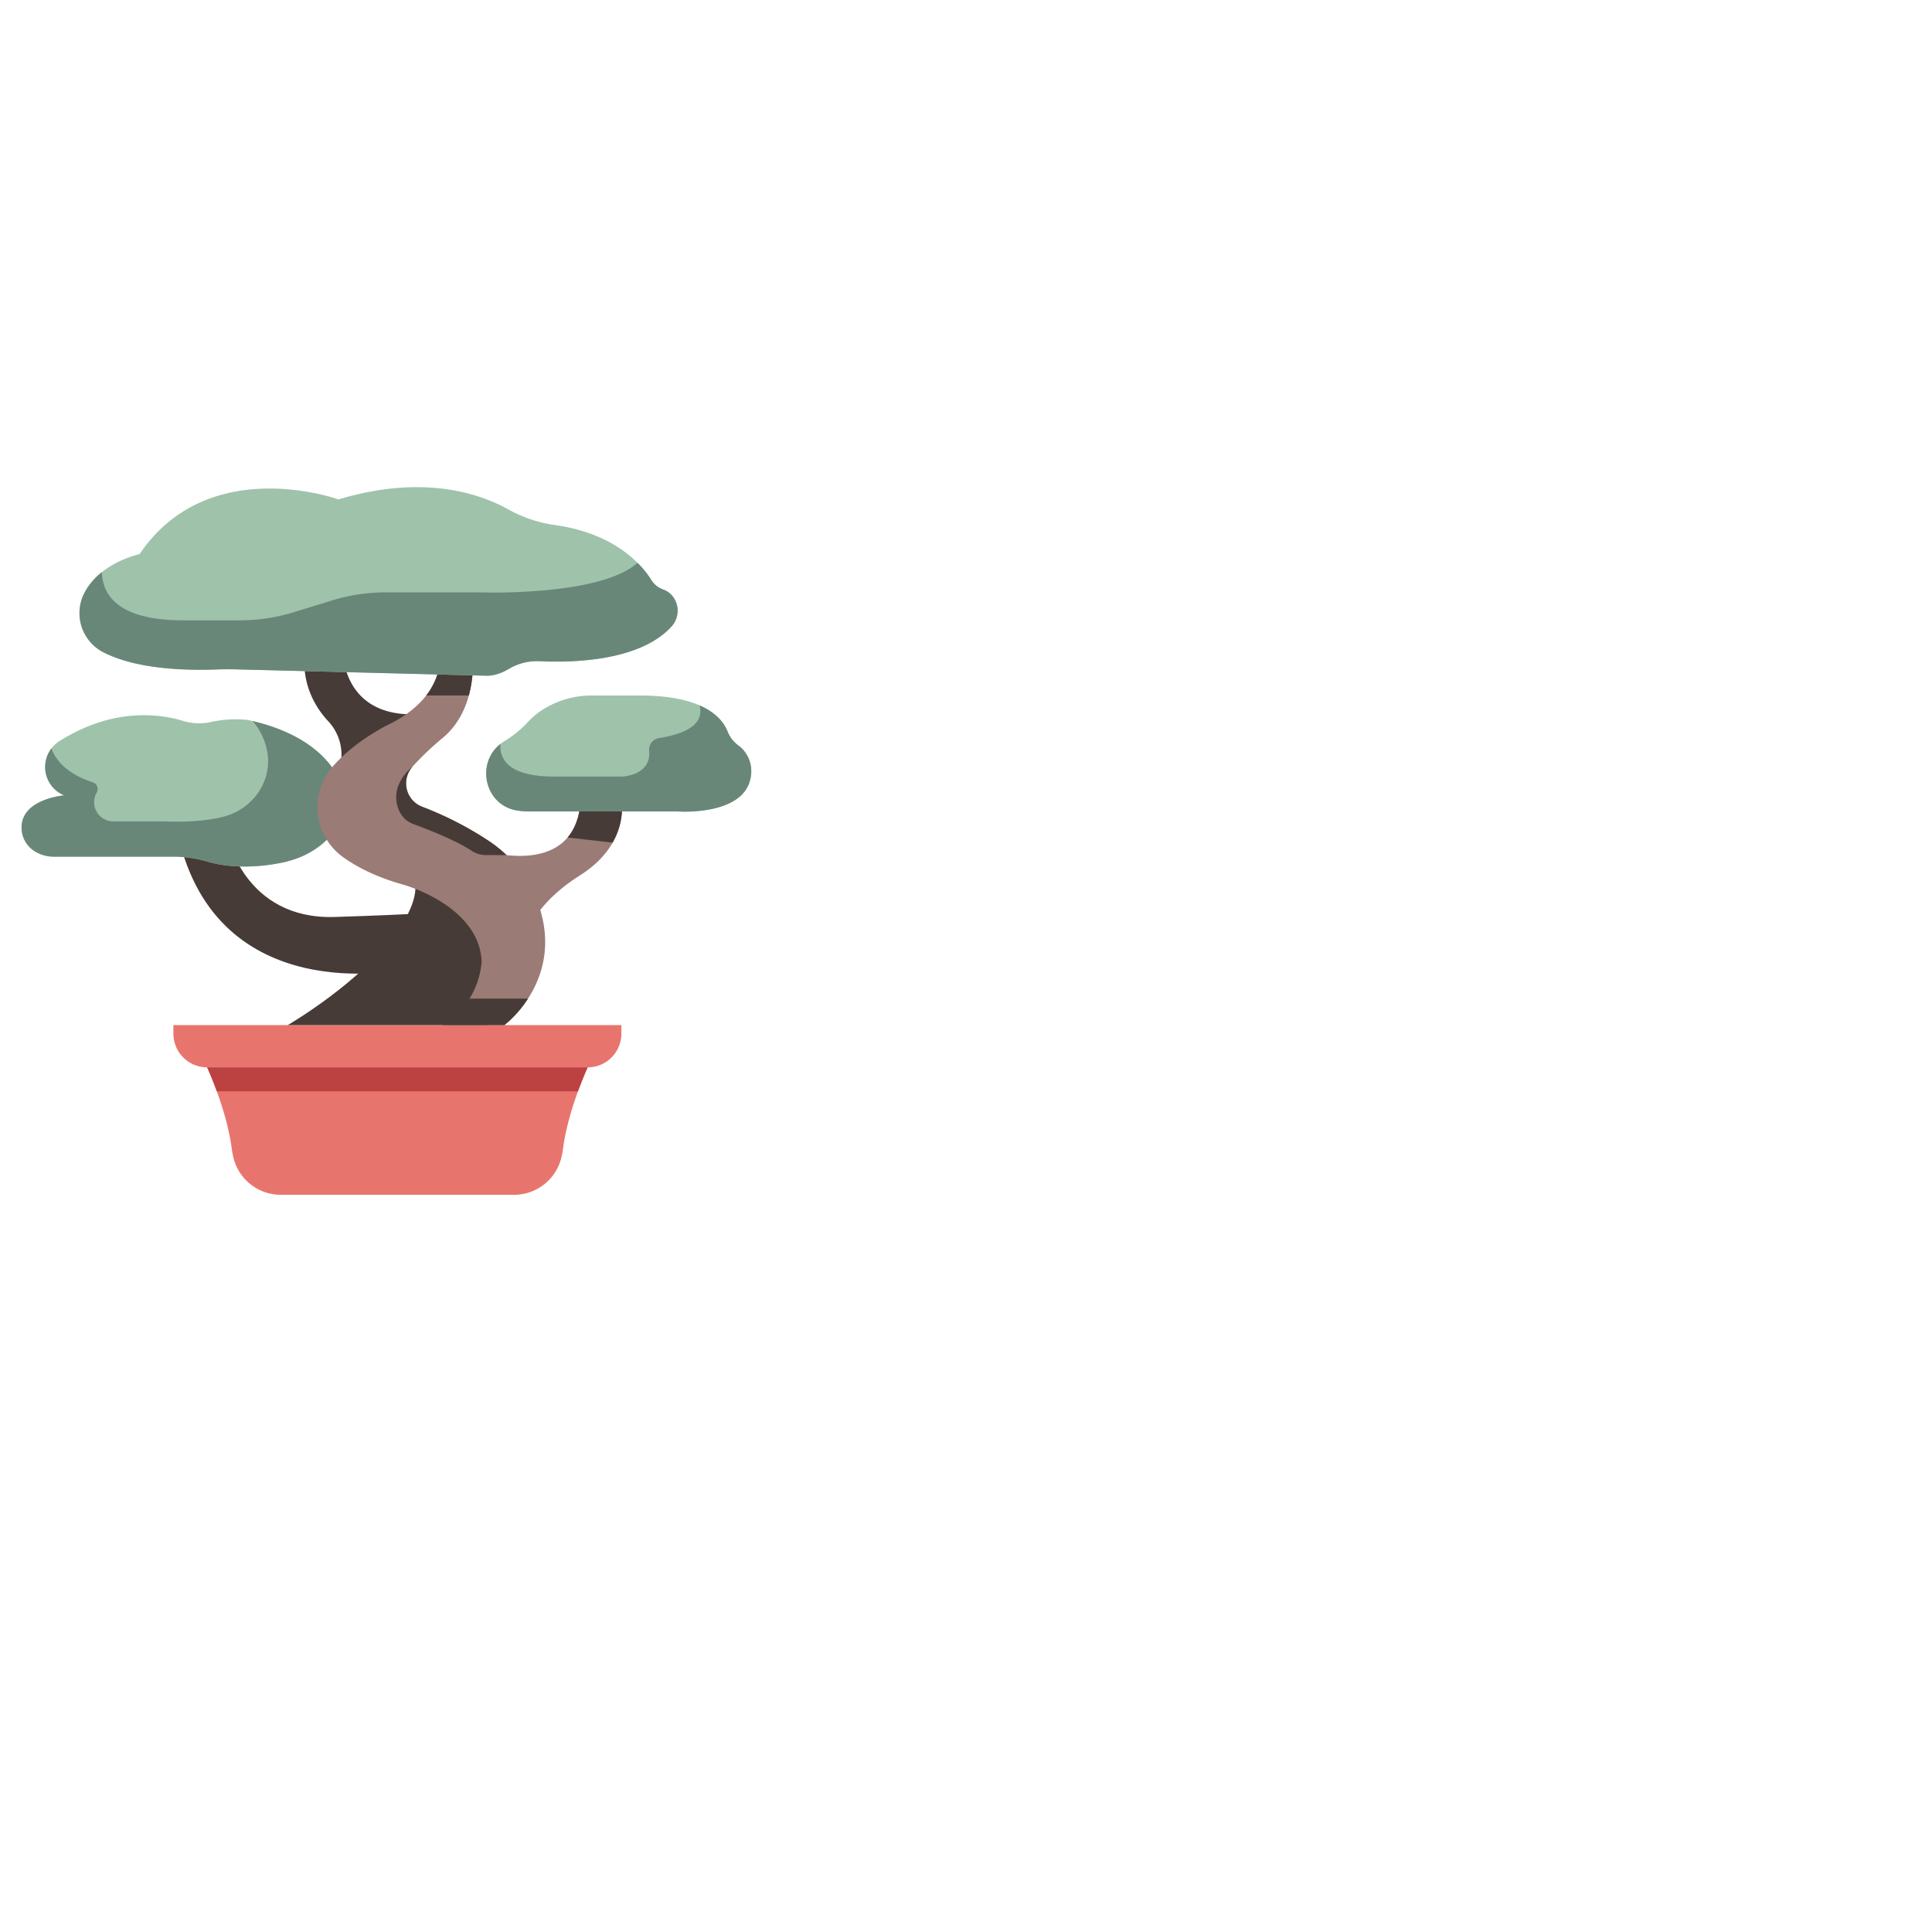 <?xml version="1.0" ?><svg width="100px" height="100px" viewBox="0 0 850 450" id="icons" xmlns="http://www.w3.org/2000/svg"><title/><path d="M78.425,167.767H99.988s7.464,36.906,47.272,35.662,42.492-2.074,42.492-2.074l-13.05,25.3S95.841,244.066,78.425,167.767Z" style="fill:#473b37"/><path d="M23.784,176.89h52.84a51.708,51.708,0,0,1,14.457,2.139c6.149,1.792,17.22,3.612,32.543.582,12.237-2.421,19.489-8.578,23.685-14.139a21.321,21.321,0,0,0,2.226-22.2c-4.39-9.057-14.963-20.982-40.425-26.506a50.518,50.518,0,0,0-15.98.817,24.3,24.3,0,0,1-12.573-.412C70.6,114.118,50,111.049,26.2,126.024a13.482,13.482,0,0,0,1.534,23.682c.169.077.34.154.515.23,0,0-20.3,1.6-18.661,15.729A12.269,12.269,0,0,0,16,174.93,15.631,15.631,0,0,0,23.784,176.89Z" style="fill:#9fc2ab"/><path d="M147.309,165.472a21.321,21.321,0,0,0,2.226-22.2c-4.269-8.808-14.391-20.327-38.364-26.035a28.6,28.6,0,0,1,6.677,15.271c1.221,12.508-7.43,23.776-19.62,26.832-6.081,1.524-14.556,2.536-26.233,2.028H49.853a8.424,8.424,0,0,1-7.485-12.34c.061-.112.123-.226.187-.341a3.157,3.157,0,0,0-1.815-4.549c-5.483-1.741-14.872-5.943-18.108-14.877a13.489,13.489,0,0,0,5.1,20.448c.169.077.34.154.515.23,0,0-20.3,1.6-18.661,15.729A12.269,12.269,0,0,0,16,174.93a15.63,15.63,0,0,0,7.781,1.96H76.624a51.708,51.708,0,0,1,14.457,2.139c6.149,1.792,17.22,3.612,32.543.582C135.861,177.19,143.113,171.033,147.309,165.472Z" style="fill:#698779"/><path d="M76.293,251H273.381a0,0,0,0,1,0,0v3.765A14.837,14.837,0,0,1,258.544,269.6H91.13a14.837,14.837,0,0,1-14.837-14.837V251a0,0,0,0,1,0,0Z" style="fill:#e8756d"/><path d="M174.837,269.6H91.13s8.636,18.6,10.851,35.875a31.573,31.573,0,0,0,1.05,5.029,21.42,21.42,0,0,0,20.575,15.158H226.068a21.42,21.42,0,0,0,20.575-15.158,31.573,31.573,0,0,0,1.05-5.029c2.215-17.273,10.851-35.875,10.851-35.875Z" style="fill:#e8756d"/><path d="M91.13,269.6s1.966,4.237,4.261,10.539H254.283c2.3-6.3,4.261-10.539,4.261-10.539H91.13Z" style="fill:#bc4242"/><path d="M213.607,174.4s39.809,12.44,41.882-22.392h17.892s4.086,19.074-18.307,33.173-25.294,30.123-25.294,30.123Z" style="fill:#9b7b76"/><path d="M134.089,87.886h16.9s.338,26.389,30.233,26.389l-33.136,27.368a23.52,23.52,0,0,0,2.151-9.876,21.574,21.574,0,0,0-6.012-14.652C140.295,112.9,132.607,102.62,134.089,87.886Z" style="fill:#473b37"/><path d="M177.453,179.611s13.594,7.209-2.616,30.041S126.584,251,126.584,251H214.3S239.137,190.826,177.453,179.611Z" style="fill:#473b37"/><path d="M193.475,87.886s2.8,18.024-21.63,30.441c0,0-15.909,7.392-26.047,19.632a27.077,27.077,0,0,0,5.469,39.38c5.965,4.218,14.412,8.606,26.186,11.885,0,0,33.646,9.212,34.447,34.046a37.122,37.122,0,0,1-5.3,16.074s-2.468,8.405-8.028,11.657h23.338s27.622-20.563,14.322-54.92a55.884,55.884,0,0,0-21.545-26.346,149.7,149.7,0,0,0-28.973-14.8,11.013,11.013,0,0,1-4.169-17.7,125.674,125.674,0,0,1,13.128-12.5C210.7,111.518,207.9,87.886,207.9,87.886Z" style="fill:#9b7b76"/><path d="M255.489,152.01c-.444,7.456-2.62,12.741-5.762,16.451l19.809,2.259c5.7-10,3.845-18.71,3.845-18.71Z" style="fill:#473b37"/><path d="M232.682,156.986h65.1s29.992,2.359,32.56-15.4a14.185,14.185,0,0,0-4.764-13.045q-.309-.255-.645-.5a13.871,13.871,0,0,1-4.8-6.14c-2.232-5.811-10.188-15.912-38.538-15.912H260.68a40.572,40.572,0,0,0-21.463,5.945,32.77,32.77,0,0,0-6.733,5.472,47.881,47.881,0,0,1-10.358,8.559c-.12.073-.241.146-.362.222-12.942,8.017-9.162,28.1,5.881,30.435A32.766,32.766,0,0,0,232.682,156.986Z" style="fill:#9fc2ab"/><path d="M193.475,87.886s1.338,8.651-5.959,18.1h18.751A52.849,52.849,0,0,0,207.9,87.886Z" style="fill:#473b37"/><path d="M95.26,94.538c2.919-.1,5.848-.118,8.767-.044l109.58,2.779s4.481.5,10.164-2.942A24.317,24.317,0,0,1,237.525,90.9c14.59.69,44.011-.019,57.888-15.238,4.684-5.137,3.113-13.5-3.3-16.177-.2-.084-.41-.167-.624-.247a9.888,9.888,0,0,1-4.9-4.02C282.654,48.892,270.994,34.706,244,30.985A59.257,59.257,0,0,1,223.4,23.991c-12.273-6.8-37.229-15.466-74.484-4.261,0,0-57.225-20.734-87.5,24.051,0,0-18.568,3.961-24.9,18.387a19.357,19.357,0,0,0,9.355,25C54.468,91.463,69.465,95.431,95.26,94.538Z" style="fill:#9fc2ab"/><path d="M330.345,141.581a14.18,14.18,0,0,0-4.763-13.045q-.309-.255-.645-.5a13.886,13.886,0,0,1-4.8-6.14c-1.285-3.349-4.483-8.12-12.379-11.564,2.743,9.8-10.02,13.219-17.783,14.38a5.19,5.19,0,0,0-4.38,5.639c.986,10.969-11.923,11.295-11.923,11.295H243.64c-20.715,0-23.892-8.307-23.472-14.334-10.98,8.623-6.906,27.071,7.477,29.305a32.766,32.766,0,0,0,5.037.372h65.1S327.778,159.345,330.345,141.581Z" style="fill:#698779"/><path d="M295.413,75.662c4.684-5.137,3.113-13.5-3.3-16.177-.2-.084-.41-.167-.624-.247a9.884,9.884,0,0,1-4.9-4.02,42.781,42.781,0,0,0-6.105-7.593c-16.645,14.923-69.454,13-69.454,13h-41.3a80.759,80.759,0,0,0-23.8,3.585l-16.626,5.125a80.759,80.759,0,0,1-23.8,3.585H80.582c-28.917,0-35.478-11.378-35.772-21.172a27.541,27.541,0,0,0-8.292,10.421,19.357,19.357,0,0,0,9.355,25c8.6,4.3,23.592,8.266,49.388,7.373,2.918-.1,5.847-.118,8.766-.044l109.58,2.779s4.481.5,10.164-2.943a24.325,24.325,0,0,1,13.754-3.43C252.115,91.59,281.536,90.881,295.413,75.662Z" style="fill:#698779"/><path d="M214.691,169.735a149.7,149.7,0,0,0-28.973-14.8,11.013,11.013,0,0,1-4.169-17.7s-10.9,8.119-5.959,19.427a11.061,11.061,0,0,0,6.356,5.932c6.03,2.209,18.488,7.043,25.436,11.657a11.725,11.725,0,0,0,6.483,1.955l8.981.008A58.225,58.225,0,0,0,214.691,169.735Z" style="fill:#473b37"/><path d="M206.6,239.342A33.655,33.655,0,0,1,194.735,251h27.179a48.633,48.633,0,0,0,10.392-11.659Z" style="fill:#473b37"/></svg>